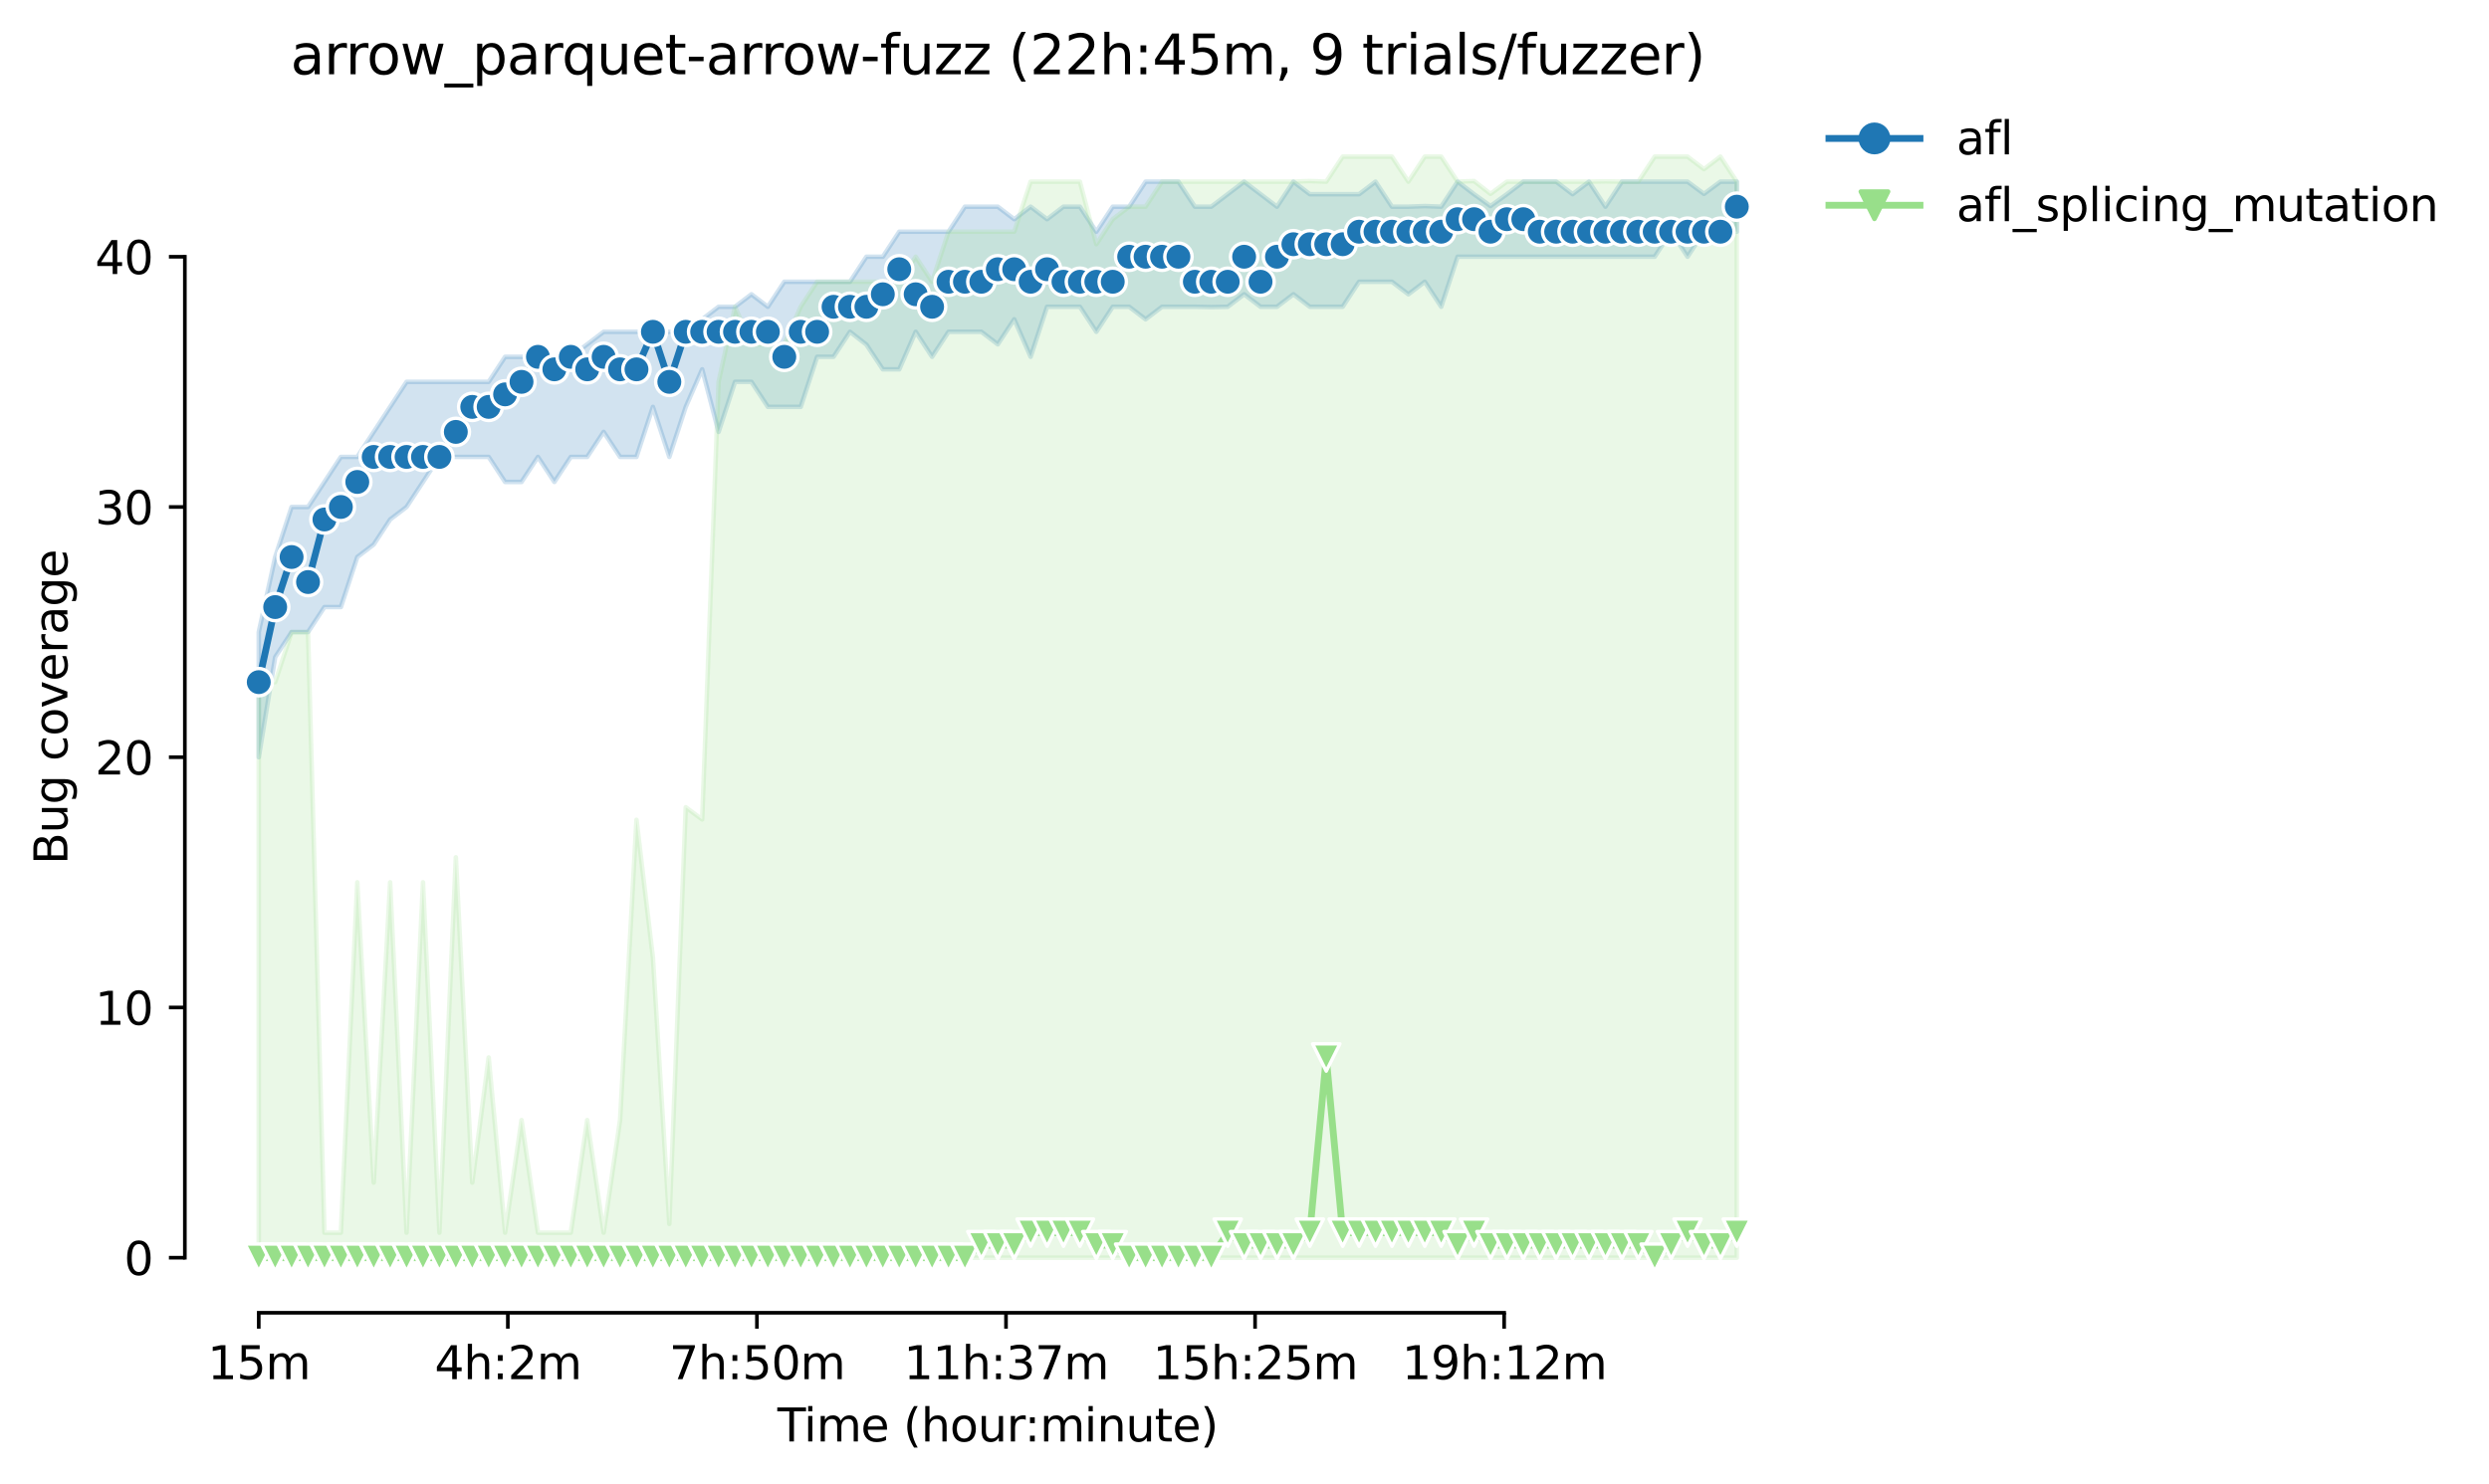 <?xml version="1.0" encoding="utf-8" standalone="no"?>
<!DOCTYPE svg PUBLIC "-//W3C//DTD SVG 1.1//EN"
  "http://www.w3.org/Graphics/SVG/1.1/DTD/svg11.dtd">
<svg height="325.986pt" version="1.1" viewBox="0 0 546.707 325.986" width="546.707pt" xmlns="http://www.w3.org/2000/svg" xmlns:xlink="http://www.w3.org/1999/xlink">
 <defs>
  <style type="text/css">*{stroke-linecap:butt;stroke-linejoin:round;}</style>
 </defs>
 <g id="figure_1">
  <g id="patch_1">
   <path d="M 0 325.986 
L 546.707 325.986 
L 546.707 0 
L 0 0 
z
" style="fill:#ffffff;"/>
  </g>
  <g id="axes_1">
   <g id="patch_2">
    <path d="M 40.603 288.43 
L 397.723 288.43 
L 397.723 22.318 
L 40.603 22.318 
z
" style="fill:#ffffff;"/>
   </g>
   <g id="PolyCollection_1">
    <defs>
     <path d="M 56.836 -187.107 
L 56.836 -159.616 
L 60.443 -181.609 
L 64.05 -187.107 
L 67.658 -187.107 
L 71.265 -192.605 
L 74.872 -192.605 
L 78.479 -203.601 
L 82.087 -206.35 
L 85.694 -211.849 
L 89.301 -214.598 
L 92.909 -220.096 
L 96.516 -225.594 
L 100.123 -225.594 
L 103.73 -225.594 
L 107.338 -225.594 
L 110.945 -220.096 
L 114.552 -220.096 
L 118.159 -225.594 
L 121.767 -220.096 
L 125.374 -225.594 
L 128.981 -225.594 
L 132.589 -231.092 
L 136.196 -225.594 
L 139.803 -225.594 
L 143.41 -236.59 
L 147.018 -225.594 
L 150.625 -236.59 
L 154.232 -244.838 
L 157.839 -231.092 
L 161.447 -242.089 
L 165.054 -242.089 
L 168.661 -236.59 
L 172.269 -236.59 
L 175.876 -236.59 
L 179.483 -247.587 
L 183.09 -247.587 
L 186.698 -253.085 
L 190.305 -250.267 
L 193.912 -244.838 
L 197.519 -244.838 
L 201.127 -253.085 
L 204.734 -247.587 
L 208.341 -253.085 
L 211.949 -253.085 
L 215.556 -253.085 
L 219.163 -250.336 
L 222.77 -255.834 
L 226.378 -247.587 
L 229.985 -258.583 
L 233.592 -258.583 
L 237.199 -258.583 
L 240.807 -253.085 
L 244.414 -258.583 
L 248.021 -258.583 
L 251.629 -255.834 
L 255.236 -258.583 
L 258.843 -258.583 
L 262.45 -258.583 
L 266.058 -258.514 
L 269.665 -258.583 
L 273.272 -261.332 
L 276.879 -258.583 
L 280.487 -258.583 
L 284.094 -261.332 
L 287.701 -258.583 
L 291.309 -258.583 
L 294.916 -258.583 
L 298.523 -264.081 
L 302.13 -264.081 
L 305.738 -264.081 
L 309.345 -261.332 
L 312.952 -264.081 
L 316.559 -258.583 
L 320.167 -269.58 
L 323.774 -269.58 
L 327.381 -269.58 
L 330.989 -269.58 
L 334.596 -269.58 
L 338.203 -269.58 
L 341.81 -269.58 
L 345.418 -269.58 
L 349.025 -269.58 
L 352.632 -269.58 
L 356.239 -269.58 
L 359.847 -269.58 
L 363.454 -269.58 
L 367.061 -275.078 
L 370.669 -269.58 
L 374.276 -275.078 
L 377.883 -275.078 
L 381.49 -275.078 
L 381.49 -286.074 
L 381.49 -286.074 
L 377.883 -286.074 
L 374.276 -283.394 
L 370.669 -286.074 
L 367.061 -286.074 
L 363.454 -286.074 
L 359.847 -286.074 
L 356.239 -286.074 
L 352.632 -280.576 
L 349.025 -286.074 
L 345.418 -283.325 
L 341.81 -286.074 
L 338.203 -286.074 
L 334.596 -286.074 
L 330.989 -283.325 
L 327.381 -280.713 
L 323.774 -283.325 
L 320.167 -286.074 
L 316.559 -280.576 
L 312.952 -280.713 
L 309.345 -280.576 
L 305.738 -280.576 
L 302.13 -286.074 
L 298.523 -283.325 
L 294.916 -283.325 
L 291.309 -283.325 
L 287.701 -283.325 
L 284.094 -286.074 
L 280.487 -280.576 
L 276.879 -283.325 
L 273.272 -286.074 
L 269.665 -283.325 
L 266.058 -280.576 
L 262.45 -280.576 
L 258.843 -286.074 
L 255.236 -286.074 
L 251.629 -286.074 
L 248.021 -280.576 
L 244.414 -280.576 
L 240.807 -275.078 
L 237.199 -280.576 
L 233.592 -280.576 
L 229.985 -277.827 
L 226.378 -280.576 
L 222.77 -277.827 
L 219.163 -280.576 
L 215.556 -280.576 
L 211.949 -280.576 
L 208.341 -275.078 
L 204.734 -275.078 
L 201.127 -275.078 
L 197.519 -275.078 
L 193.912 -269.58 
L 190.305 -269.58 
L 186.698 -264.081 
L 183.09 -264.081 
L 179.483 -264.081 
L 175.876 -264.081 
L 172.269 -264.081 
L 168.661 -258.583 
L 165.054 -261.332 
L 161.447 -258.583 
L 157.839 -258.583 
L 154.232 -255.834 
L 150.625 -253.085 
L 147.018 -253.085 
L 143.41 -253.085 
L 139.803 -253.085 
L 136.196 -253.085 
L 132.589 -253.085 
L 128.981 -250.336 
L 125.374 -247.587 
L 121.767 -247.587 
L 118.159 -247.587 
L 114.552 -247.587 
L 110.945 -247.587 
L 107.338 -242.089 
L 103.73 -242.089 
L 100.123 -242.089 
L 96.516 -242.089 
L 92.909 -242.089 
L 89.301 -242.089 
L 85.694 -236.59 
L 82.087 -231.092 
L 78.479 -225.594 
L 74.872 -225.594 
L 71.265 -220.096 
L 67.658 -214.598 
L 64.05 -214.598 
L 60.443 -203.601 
L 56.836 -187.107 
z
" id="mc70393ac7d" style="stroke:#1f77b4;stroke-opacity:0.2;"/>
    </defs>
    <g clip-path="url(#p82ad7e5f1f)">
     <use style="fill:#1f77b4;fill-opacity:0.2;stroke:#1f77b4;stroke-opacity:0.2;" x="0" xlink:href="#mc70393ac7d" y="325.986"/>
    </g>
   </g>
   <g id="PolyCollection_2">
    <defs>
     <path d="M 56.836 -176.11 
L 56.836 -49.652 
L 60.443 -49.652 
L 64.05 -49.652 
L 67.658 -49.652 
L 71.265 -49.652 
L 74.872 -49.652 
L 78.479 -49.652 
L 82.087 -49.652 
L 85.694 -49.652 
L 89.301 -49.652 
L 92.909 -49.652 
L 96.516 -49.652 
L 100.123 -49.652 
L 103.73 -49.652 
L 107.338 -49.652 
L 110.945 -49.652 
L 114.552 -49.652 
L 118.159 -49.652 
L 121.767 -49.652 
L 125.374 -49.652 
L 128.981 -49.652 
L 132.589 -49.652 
L 136.196 -49.652 
L 139.803 -49.652 
L 143.41 -49.652 
L 147.018 -49.652 
L 150.625 -49.652 
L 154.232 -49.652 
L 157.839 -49.652 
L 161.447 -49.652 
L 165.054 -49.652 
L 168.661 -49.652 
L 172.269 -49.652 
L 175.876 -49.652 
L 179.483 -49.652 
L 183.09 -49.652 
L 186.698 -49.652 
L 190.305 -49.652 
L 193.912 -49.652 
L 197.519 -49.652 
L 201.127 -49.652 
L 204.734 -49.652 
L 208.341 -49.652 
L 211.949 -49.652 
L 215.556 -49.652 
L 219.163 -49.652 
L 222.77 -49.652 
L 226.378 -49.652 
L 229.985 -49.652 
L 233.592 -49.652 
L 237.199 -49.652 
L 240.807 -49.652 
L 244.414 -49.652 
L 248.021 -49.652 
L 251.629 -49.652 
L 255.236 -49.652 
L 258.843 -49.652 
L 262.45 -49.652 
L 266.058 -49.652 
L 269.665 -49.652 
L 273.272 -49.652 
L 276.879 -49.652 
L 280.487 -49.652 
L 284.094 -49.652 
L 287.701 -49.652 
L 291.309 -49.652 
L 294.916 -49.652 
L 298.523 -49.652 
L 302.13 -49.652 
L 305.738 -49.652 
L 309.345 -49.652 
L 312.952 -49.652 
L 316.559 -49.652 
L 320.167 -49.652 
L 323.774 -49.652 
L 327.381 -49.652 
L 330.989 -49.652 
L 334.596 -49.652 
L 338.203 -49.652 
L 341.81 -49.652 
L 345.418 -49.652 
L 349.025 -49.652 
L 352.632 -49.652 
L 356.239 -49.652 
L 359.847 -49.652 
L 363.454 -49.652 
L 367.061 -49.652 
L 370.669 -49.652 
L 374.276 -49.652 
L 377.883 -49.652 
L 381.49 -49.652 
L 381.49 -286.074 
L 381.49 -286.074 
L 377.883 -291.572 
L 374.276 -288.823 
L 370.669 -291.572 
L 367.061 -291.572 
L 363.454 -291.572 
L 359.847 -286.074 
L 356.239 -286.074 
L 352.632 -286.143 
L 349.025 -286.074 
L 345.418 -286.074 
L 341.81 -286.074 
L 338.203 -286.074 
L 334.596 -286.074 
L 330.989 -286.074 
L 327.381 -283.394 
L 323.774 -286.212 
L 320.167 -286.074 
L 316.559 -291.572 
L 312.952 -291.572 
L 309.345 -286.074 
L 305.738 -291.572 
L 302.13 -291.572 
L 298.523 -291.572 
L 294.916 -291.572 
L 291.309 -286.074 
L 287.701 -286.212 
L 284.094 -286.074 
L 280.487 -286.074 
L 276.879 -286.074 
L 273.272 -286.074 
L 269.665 -286.074 
L 266.058 -286.074 
L 262.45 -286.074 
L 258.843 -286.074 
L 255.236 -286.074 
L 251.629 -280.576 
L 248.021 -280.576 
L 244.414 -277.827 
L 240.807 -272.329 
L 237.199 -286.074 
L 233.592 -286.074 
L 229.985 -286.074 
L 226.378 -286.074 
L 222.77 -275.078 
L 219.163 -275.078 
L 215.556 -275.078 
L 211.949 -275.078 
L 208.341 -275.078 
L 204.734 -264.081 
L 201.127 -269.58 
L 197.519 -264.081 
L 193.912 -264.081 
L 190.305 -264.081 
L 186.698 -264.081 
L 183.09 -264.081 
L 179.483 -264.081 
L 175.876 -258.583 
L 172.269 -250.336 
L 168.661 -250.336 
L 165.054 -250.336 
L 161.447 -258.583 
L 157.839 -242.089 
L 154.232 -145.939 
L 150.625 -148.62 
L 147.018 -57.075 
L 143.41 -115.63 
L 139.803 -145.87 
L 136.196 -79.892 
L 132.589 -55.15 
L 128.981 -79.892 
L 125.374 -55.15 
L 121.767 -55.15 
L 118.159 -55.15 
L 114.552 -79.892 
L 110.945 -55.15 
L 107.338 -93.638 
L 103.73 -66.147 
L 100.123 -137.623 
L 96.516 -55.15 
L 92.909 -132.125 
L 89.301 -55.15 
L 85.694 -132.125 
L 82.087 -66.147 
L 78.479 -132.125 
L 74.872 -55.15 
L 71.265 -55.15 
L 67.658 -187.107 
L 64.05 -187.107 
L 60.443 -176.11 
L 56.836 -176.11 
z
" id="ma704648d35" style="stroke:#98df8a;stroke-opacity:0.2;"/>
    </defs>
    <g clip-path="url(#p82ad7e5f1f)">
     <use style="fill:#98df8a;fill-opacity:0.2;stroke:#98df8a;stroke-opacity:0.2;" x="0" xlink:href="#ma704648d35" y="325.986"/>
    </g>
   </g>
   <g id="matplotlib.axis_1">
    <g id="xtick_1">
     <g id="line2d_1">
      <defs>
       <path d="M 0 0 
L 0 3.5 
" id="mb06ca97832" style="stroke:#000000;stroke-width:0.8;"/>
      </defs>
      <g>
       <use style="stroke:#000000;stroke-width:0.8;" x="56.836" xlink:href="#mb06ca97832" y="288.43"/>
      </g>
     </g>
     <g id="text_1">
      <!-- 15m -->
      <g transform="translate(45.603 303.029)scale(0.1 -0.1)">
       <defs>
        <path d="M 794 531 
L 1825 531 
L 1825 4091 
L 703 3866 
L 703 4441 
L 1819 4666 
L 2450 4666 
L 2450 531 
L 3481 531 
L 3481 0 
L 794 0 
L 794 531 
z
" id="DejaVuSans-31" transform="scale(0.016)"/>
        <path d="M 691 4666 
L 3169 4666 
L 3169 4134 
L 1269 4134 
L 1269 2991 
Q 1406 3038 1543 3061 
Q 1681 3084 1819 3084 
Q 2600 3084 3056 2656 
Q 3513 2228 3513 1497 
Q 3513 744 3044 326 
Q 2575 -91 1722 -91 
Q 1428 -91 1123 -41 
Q 819 9 494 109 
L 494 744 
Q 775 591 1075 516 
Q 1375 441 1709 441 
Q 2250 441 2565 725 
Q 2881 1009 2881 1497 
Q 2881 1984 2565 2268 
Q 2250 2553 1709 2553 
Q 1456 2553 1204 2497 
Q 953 2441 691 2322 
L 691 4666 
z
" id="DejaVuSans-35" transform="scale(0.016)"/>
        <path d="M 3328 2828 
Q 3544 3216 3844 3400 
Q 4144 3584 4550 3584 
Q 5097 3584 5394 3201 
Q 5691 2819 5691 2113 
L 5691 0 
L 5113 0 
L 5113 2094 
Q 5113 2597 4934 2840 
Q 4756 3084 4391 3084 
Q 3944 3084 3684 2787 
Q 3425 2491 3425 1978 
L 3425 0 
L 2847 0 
L 2847 2094 
Q 2847 2600 2669 2842 
Q 2491 3084 2119 3084 
Q 1678 3084 1418 2786 
Q 1159 2488 1159 1978 
L 1159 0 
L 581 0 
L 581 3500 
L 1159 3500 
L 1159 2956 
Q 1356 3278 1631 3431 
Q 1906 3584 2284 3584 
Q 2666 3584 2933 3390 
Q 3200 3197 3328 2828 
z
" id="DejaVuSans-6d" transform="scale(0.016)"/>
       </defs>
       <use xlink:href="#DejaVuSans-31"/>
       <use x="63.623" xlink:href="#DejaVuSans-35"/>
       <use x="127.246" xlink:href="#DejaVuSans-6d"/>
      </g>
     </g>
    </g>
    <g id="xtick_2">
     <g id="line2d_2">
      <g>
       <use style="stroke:#000000;stroke-width:0.8;" x="111.546" xlink:href="#mb06ca97832" y="288.43"/>
      </g>
     </g>
     <g id="text_2">
      <!-- 4h:2m -->
      <g transform="translate(95.46 303.029)scale(0.1 -0.1)">
       <defs>
        <path d="M 2419 4116 
L 825 1625 
L 2419 1625 
L 2419 4116 
z
M 2253 4666 
L 3047 4666 
L 3047 1625 
L 3713 1625 
L 3713 1100 
L 3047 1100 
L 3047 0 
L 2419 0 
L 2419 1100 
L 313 1100 
L 313 1709 
L 2253 4666 
z
" id="DejaVuSans-34" transform="scale(0.016)"/>
        <path d="M 3513 2113 
L 3513 0 
L 2938 0 
L 2938 2094 
Q 2938 2591 2744 2837 
Q 2550 3084 2163 3084 
Q 1697 3084 1428 2787 
Q 1159 2491 1159 1978 
L 1159 0 
L 581 0 
L 581 4863 
L 1159 4863 
L 1159 2956 
Q 1366 3272 1645 3428 
Q 1925 3584 2291 3584 
Q 2894 3584 3203 3211 
Q 3513 2838 3513 2113 
z
" id="DejaVuSans-68" transform="scale(0.016)"/>
        <path d="M 750 794 
L 1409 794 
L 1409 0 
L 750 0 
L 750 794 
z
M 750 3309 
L 1409 3309 
L 1409 2516 
L 750 2516 
L 750 3309 
z
" id="DejaVuSans-3a" transform="scale(0.016)"/>
        <path d="M 1228 531 
L 3431 531 
L 3431 0 
L 469 0 
L 469 531 
Q 828 903 1448 1529 
Q 2069 2156 2228 2338 
Q 2531 2678 2651 2914 
Q 2772 3150 2772 3378 
Q 2772 3750 2511 3984 
Q 2250 4219 1831 4219 
Q 1534 4219 1204 4116 
Q 875 4013 500 3803 
L 500 4441 
Q 881 4594 1212 4672 
Q 1544 4750 1819 4750 
Q 2544 4750 2975 4387 
Q 3406 4025 3406 3419 
Q 3406 3131 3298 2873 
Q 3191 2616 2906 2266 
Q 2828 2175 2409 1742 
Q 1991 1309 1228 531 
z
" id="DejaVuSans-32" transform="scale(0.016)"/>
       </defs>
       <use xlink:href="#DejaVuSans-34"/>
       <use x="63.623" xlink:href="#DejaVuSans-68"/>
       <use x="127.002" xlink:href="#DejaVuSans-3a"/>
       <use x="160.693" xlink:href="#DejaVuSans-32"/>
       <use x="224.316" xlink:href="#DejaVuSans-6d"/>
      </g>
     </g>
    </g>
    <g id="xtick_3">
     <g id="line2d_3">
      <g>
       <use style="stroke:#000000;stroke-width:0.8;" x="166.256" xlink:href="#mb06ca97832" y="288.43"/>
      </g>
     </g>
     <g id="text_3">
      <!-- 7h:50m -->
      <g transform="translate(146.989 303.029)scale(0.1 -0.1)">
       <defs>
        <path d="M 525 4666 
L 3525 4666 
L 3525 4397 
L 1831 0 
L 1172 0 
L 2766 4134 
L 525 4134 
L 525 4666 
z
" id="DejaVuSans-37" transform="scale(0.016)"/>
        <path d="M 2034 4250 
Q 1547 4250 1301 3770 
Q 1056 3291 1056 2328 
Q 1056 1369 1301 889 
Q 1547 409 2034 409 
Q 2525 409 2770 889 
Q 3016 1369 3016 2328 
Q 3016 3291 2770 3770 
Q 2525 4250 2034 4250 
z
M 2034 4750 
Q 2819 4750 3233 4129 
Q 3647 3509 3647 2328 
Q 3647 1150 3233 529 
Q 2819 -91 2034 -91 
Q 1250 -91 836 529 
Q 422 1150 422 2328 
Q 422 3509 836 4129 
Q 1250 4750 2034 4750 
z
" id="DejaVuSans-30" transform="scale(0.016)"/>
       </defs>
       <use xlink:href="#DejaVuSans-37"/>
       <use x="63.623" xlink:href="#DejaVuSans-68"/>
       <use x="127.002" xlink:href="#DejaVuSans-3a"/>
       <use x="160.693" xlink:href="#DejaVuSans-35"/>
       <use x="224.316" xlink:href="#DejaVuSans-30"/>
       <use x="287.939" xlink:href="#DejaVuSans-6d"/>
      </g>
     </g>
    </g>
    <g id="xtick_4">
     <g id="line2d_4">
      <g>
       <use style="stroke:#000000;stroke-width:0.8;" x="220.967" xlink:href="#mb06ca97832" y="288.43"/>
      </g>
     </g>
     <g id="text_4">
      <!-- 11h:37m -->
      <g transform="translate(198.518 303.029)scale(0.1 -0.1)">
       <defs>
        <path d="M 2597 2516 
Q 3050 2419 3304 2112 
Q 3559 1806 3559 1356 
Q 3559 666 3084 287 
Q 2609 -91 1734 -91 
Q 1441 -91 1130 -33 
Q 819 25 488 141 
L 488 750 
Q 750 597 1062 519 
Q 1375 441 1716 441 
Q 2309 441 2620 675 
Q 2931 909 2931 1356 
Q 2931 1769 2642 2001 
Q 2353 2234 1838 2234 
L 1294 2234 
L 1294 2753 
L 1863 2753 
Q 2328 2753 2575 2939 
Q 2822 3125 2822 3475 
Q 2822 3834 2567 4026 
Q 2313 4219 1838 4219 
Q 1578 4219 1281 4162 
Q 984 4106 628 3988 
L 628 4550 
Q 988 4650 1302 4700 
Q 1616 4750 1894 4750 
Q 2613 4750 3031 4423 
Q 3450 4097 3450 3541 
Q 3450 3153 3228 2886 
Q 3006 2619 2597 2516 
z
" id="DejaVuSans-33" transform="scale(0.016)"/>
       </defs>
       <use xlink:href="#DejaVuSans-31"/>
       <use x="63.623" xlink:href="#DejaVuSans-31"/>
       <use x="127.246" xlink:href="#DejaVuSans-68"/>
       <use x="190.625" xlink:href="#DejaVuSans-3a"/>
       <use x="224.316" xlink:href="#DejaVuSans-33"/>
       <use x="287.939" xlink:href="#DejaVuSans-37"/>
       <use x="351.562" xlink:href="#DejaVuSans-6d"/>
      </g>
     </g>
    </g>
    <g id="xtick_5">
     <g id="line2d_5">
      <g>
       <use style="stroke:#000000;stroke-width:0.8;" x="275.677" xlink:href="#mb06ca97832" y="288.43"/>
      </g>
     </g>
     <g id="text_5">
      <!-- 15h:25m -->
      <g transform="translate(253.229 303.029)scale(0.1 -0.1)">
       <use xlink:href="#DejaVuSans-31"/>
       <use x="63.623" xlink:href="#DejaVuSans-35"/>
       <use x="127.246" xlink:href="#DejaVuSans-68"/>
       <use x="190.625" xlink:href="#DejaVuSans-3a"/>
       <use x="224.316" xlink:href="#DejaVuSans-32"/>
       <use x="287.939" xlink:href="#DejaVuSans-35"/>
       <use x="351.562" xlink:href="#DejaVuSans-6d"/>
      </g>
     </g>
    </g>
    <g id="xtick_6">
     <g id="line2d_6">
      <g>
       <use style="stroke:#000000;stroke-width:0.8;" x="330.387" xlink:href="#mb06ca97832" y="288.43"/>
      </g>
     </g>
     <g id="text_6">
      <!-- 19h:12m -->
      <g transform="translate(307.939 303.029)scale(0.1 -0.1)">
       <defs>
        <path d="M 703 97 
L 703 672 
Q 941 559 1184 500 
Q 1428 441 1663 441 
Q 2288 441 2617 861 
Q 2947 1281 2994 2138 
Q 2813 1869 2534 1725 
Q 2256 1581 1919 1581 
Q 1219 1581 811 2004 
Q 403 2428 403 3163 
Q 403 3881 828 4315 
Q 1253 4750 1959 4750 
Q 2769 4750 3195 4129 
Q 3622 3509 3622 2328 
Q 3622 1225 3098 567 
Q 2575 -91 1691 -91 
Q 1453 -91 1209 -44 
Q 966 3 703 97 
z
M 1959 2075 
Q 2384 2075 2632 2365 
Q 2881 2656 2881 3163 
Q 2881 3666 2632 3958 
Q 2384 4250 1959 4250 
Q 1534 4250 1286 3958 
Q 1038 3666 1038 3163 
Q 1038 2656 1286 2365 
Q 1534 2075 1959 2075 
z
" id="DejaVuSans-39" transform="scale(0.016)"/>
       </defs>
       <use xlink:href="#DejaVuSans-31"/>
       <use x="63.623" xlink:href="#DejaVuSans-39"/>
       <use x="127.246" xlink:href="#DejaVuSans-68"/>
       <use x="190.625" xlink:href="#DejaVuSans-3a"/>
       <use x="224.316" xlink:href="#DejaVuSans-31"/>
       <use x="287.939" xlink:href="#DejaVuSans-32"/>
       <use x="351.562" xlink:href="#DejaVuSans-6d"/>
      </g>
     </g>
    </g>
    <g id="text_7">
     <!-- Time (hour:minute) -->
     <g transform="translate(170.756 316.707)scale(0.1 -0.1)">
      <defs>
       <path d="M -19 4666 
L 3928 4666 
L 3928 4134 
L 2272 4134 
L 2272 0 
L 1638 0 
L 1638 4134 
L -19 4134 
L -19 4666 
z
" id="DejaVuSans-54" transform="scale(0.016)"/>
       <path d="M 603 3500 
L 1178 3500 
L 1178 0 
L 603 0 
L 603 3500 
z
M 603 4863 
L 1178 4863 
L 1178 4134 
L 603 4134 
L 603 4863 
z
" id="DejaVuSans-69" transform="scale(0.016)"/>
       <path d="M 3597 1894 
L 3597 1613 
L 953 1613 
Q 991 1019 1311 708 
Q 1631 397 2203 397 
Q 2534 397 2845 478 
Q 3156 559 3463 722 
L 3463 178 
Q 3153 47 2828 -22 
Q 2503 -91 2169 -91 
Q 1331 -91 842 396 
Q 353 884 353 1716 
Q 353 2575 817 3079 
Q 1281 3584 2069 3584 
Q 2775 3584 3186 3129 
Q 3597 2675 3597 1894 
z
M 3022 2063 
Q 3016 2534 2758 2815 
Q 2500 3097 2075 3097 
Q 1594 3097 1305 2825 
Q 1016 2553 972 2059 
L 3022 2063 
z
" id="DejaVuSans-65" transform="scale(0.016)"/>
       <path id="DejaVuSans-20" transform="scale(0.016)"/>
       <path d="M 1984 4856 
Q 1566 4138 1362 3434 
Q 1159 2731 1159 2009 
Q 1159 1288 1364 580 
Q 1569 -128 1984 -844 
L 1484 -844 
Q 1016 -109 783 600 
Q 550 1309 550 2009 
Q 550 2706 781 3412 
Q 1013 4119 1484 4856 
L 1984 4856 
z
" id="DejaVuSans-28" transform="scale(0.016)"/>
       <path d="M 1959 3097 
Q 1497 3097 1228 2736 
Q 959 2375 959 1747 
Q 959 1119 1226 758 
Q 1494 397 1959 397 
Q 2419 397 2687 759 
Q 2956 1122 2956 1747 
Q 2956 2369 2687 2733 
Q 2419 3097 1959 3097 
z
M 1959 3584 
Q 2709 3584 3137 3096 
Q 3566 2609 3566 1747 
Q 3566 888 3137 398 
Q 2709 -91 1959 -91 
Q 1206 -91 779 398 
Q 353 888 353 1747 
Q 353 2609 779 3096 
Q 1206 3584 1959 3584 
z
" id="DejaVuSans-6f" transform="scale(0.016)"/>
       <path d="M 544 1381 
L 544 3500 
L 1119 3500 
L 1119 1403 
Q 1119 906 1312 657 
Q 1506 409 1894 409 
Q 2359 409 2629 706 
Q 2900 1003 2900 1516 
L 2900 3500 
L 3475 3500 
L 3475 0 
L 2900 0 
L 2900 538 
Q 2691 219 2414 64 
Q 2138 -91 1772 -91 
Q 1169 -91 856 284 
Q 544 659 544 1381 
z
M 1991 3584 
L 1991 3584 
z
" id="DejaVuSans-75" transform="scale(0.016)"/>
       <path d="M 2631 2963 
Q 2534 3019 2420 3045 
Q 2306 3072 2169 3072 
Q 1681 3072 1420 2755 
Q 1159 2438 1159 1844 
L 1159 0 
L 581 0 
L 581 3500 
L 1159 3500 
L 1159 2956 
Q 1341 3275 1631 3429 
Q 1922 3584 2338 3584 
Q 2397 3584 2469 3576 
Q 2541 3569 2628 3553 
L 2631 2963 
z
" id="DejaVuSans-72" transform="scale(0.016)"/>
       <path d="M 3513 2113 
L 3513 0 
L 2938 0 
L 2938 2094 
Q 2938 2591 2744 2837 
Q 2550 3084 2163 3084 
Q 1697 3084 1428 2787 
Q 1159 2491 1159 1978 
L 1159 0 
L 581 0 
L 581 3500 
L 1159 3500 
L 1159 2956 
Q 1366 3272 1645 3428 
Q 1925 3584 2291 3584 
Q 2894 3584 3203 3211 
Q 3513 2838 3513 2113 
z
" id="DejaVuSans-6e" transform="scale(0.016)"/>
       <path d="M 1172 4494 
L 1172 3500 
L 2356 3500 
L 2356 3053 
L 1172 3053 
L 1172 1153 
Q 1172 725 1289 603 
Q 1406 481 1766 481 
L 2356 481 
L 2356 0 
L 1766 0 
Q 1100 0 847 248 
Q 594 497 594 1153 
L 594 3053 
L 172 3053 
L 172 3500 
L 594 3500 
L 594 4494 
L 1172 4494 
z
" id="DejaVuSans-74" transform="scale(0.016)"/>
       <path d="M 513 4856 
L 1013 4856 
Q 1481 4119 1714 3412 
Q 1947 2706 1947 2009 
Q 1947 1309 1714 600 
Q 1481 -109 1013 -844 
L 513 -844 
Q 928 -128 1133 580 
Q 1338 1288 1338 2009 
Q 1338 2731 1133 3434 
Q 928 4138 513 4856 
z
" id="DejaVuSans-29" transform="scale(0.016)"/>
      </defs>
      <use xlink:href="#DejaVuSans-54"/>
      <use x="57.959" xlink:href="#DejaVuSans-69"/>
      <use x="85.742" xlink:href="#DejaVuSans-6d"/>
      <use x="183.154" xlink:href="#DejaVuSans-65"/>
      <use x="244.678" xlink:href="#DejaVuSans-20"/>
      <use x="276.465" xlink:href="#DejaVuSans-28"/>
      <use x="315.479" xlink:href="#DejaVuSans-68"/>
      <use x="378.857" xlink:href="#DejaVuSans-6f"/>
      <use x="440.039" xlink:href="#DejaVuSans-75"/>
      <use x="503.418" xlink:href="#DejaVuSans-72"/>
      <use x="542.781" xlink:href="#DejaVuSans-3a"/>
      <use x="576.473" xlink:href="#DejaVuSans-6d"/>
      <use x="673.885" xlink:href="#DejaVuSans-69"/>
      <use x="701.668" xlink:href="#DejaVuSans-6e"/>
      <use x="765.047" xlink:href="#DejaVuSans-75"/>
      <use x="828.426" xlink:href="#DejaVuSans-74"/>
      <use x="867.635" xlink:href="#DejaVuSans-65"/>
      <use x="929.158" xlink:href="#DejaVuSans-29"/>
     </g>
    </g>
   </g>
   <g id="matplotlib.axis_2">
    <g id="ytick_1">
     <g id="line2d_7">
      <defs>
       <path d="M 0 0 
L -3.5 0 
" id="m9bd9072ff8" style="stroke:#000000;stroke-width:0.8;"/>
      </defs>
      <g>
       <use style="stroke:#000000;stroke-width:0.8;" x="40.603" xlink:href="#m9bd9072ff8" y="276.334"/>
      </g>
     </g>
     <g id="text_8">
      <!-- 0 -->
      <g transform="translate(27.241 280.133)scale(0.1 -0.1)">
       <use xlink:href="#DejaVuSans-30"/>
      </g>
     </g>
    </g>
    <g id="ytick_2">
     <g id="line2d_8">
      <g>
       <use style="stroke:#000000;stroke-width:0.8;" x="40.603" xlink:href="#m9bd9072ff8" y="221.352"/>
      </g>
     </g>
     <g id="text_9">
      <!-- 10 -->
      <g transform="translate(20.878 225.152)scale(0.1 -0.1)">
       <use xlink:href="#DejaVuSans-31"/>
       <use x="63.623" xlink:href="#DejaVuSans-30"/>
      </g>
     </g>
    </g>
    <g id="ytick_3">
     <g id="line2d_9">
      <g>
       <use style="stroke:#000000;stroke-width:0.8;" x="40.603" xlink:href="#m9bd9072ff8" y="166.37"/>
      </g>
     </g>
     <g id="text_10">
      <!-- 20 -->
      <g transform="translate(20.878 170.17)scale(0.1 -0.1)">
       <use xlink:href="#DejaVuSans-32"/>
       <use x="63.623" xlink:href="#DejaVuSans-30"/>
      </g>
     </g>
    </g>
    <g id="ytick_4">
     <g id="line2d_10">
      <g>
       <use style="stroke:#000000;stroke-width:0.8;" x="40.603" xlink:href="#m9bd9072ff8" y="111.389"/>
      </g>
     </g>
     <g id="text_11">
      <!-- 30 -->
      <g transform="translate(20.878 115.188)scale(0.1 -0.1)">
       <use xlink:href="#DejaVuSans-33"/>
       <use x="63.623" xlink:href="#DejaVuSans-30"/>
      </g>
     </g>
    </g>
    <g id="ytick_5">
     <g id="line2d_11">
      <g>
       <use style="stroke:#000000;stroke-width:0.8;" x="40.603" xlink:href="#m9bd9072ff8" y="56.407"/>
      </g>
     </g>
     <g id="text_12">
      <!-- 40 -->
      <g transform="translate(20.878 60.206)scale(0.1 -0.1)">
       <use xlink:href="#DejaVuSans-34"/>
       <use x="63.623" xlink:href="#DejaVuSans-30"/>
      </g>
     </g>
    </g>
    <g id="text_13">
     <!-- Bug coverage -->
     <g transform="translate(14.798 189.951)rotate(-90)scale(0.1 -0.1)">
      <defs>
       <path d="M 1259 2228 
L 1259 519 
L 2272 519 
Q 2781 519 3026 730 
Q 3272 941 3272 1375 
Q 3272 1813 3026 2020 
Q 2781 2228 2272 2228 
L 1259 2228 
z
M 1259 4147 
L 1259 2741 
L 2194 2741 
Q 2656 2741 2882 2914 
Q 3109 3088 3109 3444 
Q 3109 3797 2882 3972 
Q 2656 4147 2194 4147 
L 1259 4147 
z
M 628 4666 
L 2241 4666 
Q 2963 4666 3353 4366 
Q 3744 4066 3744 3513 
Q 3744 3084 3544 2831 
Q 3344 2578 2956 2516 
Q 3422 2416 3680 2098 
Q 3938 1781 3938 1306 
Q 3938 681 3513 340 
Q 3088 0 2303 0 
L 628 0 
L 628 4666 
z
" id="DejaVuSans-42" transform="scale(0.016)"/>
       <path d="M 2906 1791 
Q 2906 2416 2648 2759 
Q 2391 3103 1925 3103 
Q 1463 3103 1205 2759 
Q 947 2416 947 1791 
Q 947 1169 1205 825 
Q 1463 481 1925 481 
Q 2391 481 2648 825 
Q 2906 1169 2906 1791 
z
M 3481 434 
Q 3481 -459 3084 -895 
Q 2688 -1331 1869 -1331 
Q 1566 -1331 1297 -1286 
Q 1028 -1241 775 -1147 
L 775 -588 
Q 1028 -725 1275 -790 
Q 1522 -856 1778 -856 
Q 2344 -856 2625 -561 
Q 2906 -266 2906 331 
L 2906 616 
Q 2728 306 2450 153 
Q 2172 0 1784 0 
Q 1141 0 747 490 
Q 353 981 353 1791 
Q 353 2603 747 3093 
Q 1141 3584 1784 3584 
Q 2172 3584 2450 3431 
Q 2728 3278 2906 2969 
L 2906 3500 
L 3481 3500 
L 3481 434 
z
" id="DejaVuSans-67" transform="scale(0.016)"/>
       <path d="M 3122 3366 
L 3122 2828 
Q 2878 2963 2633 3030 
Q 2388 3097 2138 3097 
Q 1578 3097 1268 2742 
Q 959 2388 959 1747 
Q 959 1106 1268 751 
Q 1578 397 2138 397 
Q 2388 397 2633 464 
Q 2878 531 3122 666 
L 3122 134 
Q 2881 22 2623 -34 
Q 2366 -91 2075 -91 
Q 1284 -91 818 406 
Q 353 903 353 1747 
Q 353 2603 823 3093 
Q 1294 3584 2113 3584 
Q 2378 3584 2631 3529 
Q 2884 3475 3122 3366 
z
" id="DejaVuSans-63" transform="scale(0.016)"/>
       <path d="M 191 3500 
L 800 3500 
L 1894 563 
L 2988 3500 
L 3597 3500 
L 2284 0 
L 1503 0 
L 191 3500 
z
" id="DejaVuSans-76" transform="scale(0.016)"/>
       <path d="M 2194 1759 
Q 1497 1759 1228 1600 
Q 959 1441 959 1056 
Q 959 750 1161 570 
Q 1363 391 1709 391 
Q 2188 391 2477 730 
Q 2766 1069 2766 1631 
L 2766 1759 
L 2194 1759 
z
M 3341 1997 
L 3341 0 
L 2766 0 
L 2766 531 
Q 2569 213 2275 61 
Q 1981 -91 1556 -91 
Q 1019 -91 701 211 
Q 384 513 384 1019 
Q 384 1609 779 1909 
Q 1175 2209 1959 2209 
L 2766 2209 
L 2766 2266 
Q 2766 2663 2505 2880 
Q 2244 3097 1772 3097 
Q 1472 3097 1187 3025 
Q 903 2953 641 2809 
L 641 3341 
Q 956 3463 1253 3523 
Q 1550 3584 1831 3584 
Q 2591 3584 2966 3190 
Q 3341 2797 3341 1997 
z
" id="DejaVuSans-61" transform="scale(0.016)"/>
      </defs>
      <use xlink:href="#DejaVuSans-42"/>
      <use x="68.604" xlink:href="#DejaVuSans-75"/>
      <use x="131.982" xlink:href="#DejaVuSans-67"/>
      <use x="195.459" xlink:href="#DejaVuSans-20"/>
      <use x="227.246" xlink:href="#DejaVuSans-63"/>
      <use x="282.227" xlink:href="#DejaVuSans-6f"/>
      <use x="343.408" xlink:href="#DejaVuSans-76"/>
      <use x="402.588" xlink:href="#DejaVuSans-65"/>
      <use x="464.111" xlink:href="#DejaVuSans-72"/>
      <use x="505.225" xlink:href="#DejaVuSans-61"/>
      <use x="566.504" xlink:href="#DejaVuSans-67"/>
      <use x="629.98" xlink:href="#DejaVuSans-65"/>
     </g>
    </g>
   </g>
   <g id="line2d_12">
    <path clip-path="url(#p82ad7e5f1f)" d="M 56.836 149.876 
L 60.443 133.381 
L 64.05 122.385 
L 67.658 127.883 
L 71.265 114.138 
L 74.872 111.389 
L 78.479 105.89 
L 82.087 100.392 
L 85.694 100.392 
L 89.301 100.392 
L 92.909 100.392 
L 96.516 100.392 
L 100.123 94.894 
L 103.73 89.396 
L 107.338 89.396 
L 110.945 86.647 
L 114.552 83.898 
L 118.159 78.4 
L 121.767 81.149 
L 125.374 78.4 
L 128.981 81.149 
L 132.589 78.4 
L 136.196 81.149 
L 139.803 81.149 
L 143.41 72.901 
L 147.018 83.898 
L 150.625 72.901 
L 154.232 72.901 
L 157.839 72.901 
L 161.447 72.901 
L 165.054 72.901 
L 168.661 72.901 
L 172.269 78.4 
L 175.876 72.901 
L 179.483 72.901 
L 183.09 67.403 
L 186.698 67.403 
L 190.305 67.403 
L 193.912 64.654 
L 197.519 59.156 
L 201.127 64.654 
L 204.734 67.403 
L 208.341 61.905 
L 211.949 61.905 
L 215.556 61.905 
L 219.163 59.156 
L 222.77 59.156 
L 226.378 61.905 
L 229.985 59.156 
L 233.592 61.905 
L 237.199 61.905 
L 240.807 61.905 
L 244.414 61.905 
L 248.021 56.407 
L 251.629 56.407 
L 255.236 56.407 
L 258.843 56.407 
L 262.45 61.905 
L 266.058 61.905 
L 269.665 61.905 
L 273.272 56.407 
L 276.879 61.905 
L 280.487 56.407 
L 284.094 53.658 
L 287.701 53.658 
L 291.309 53.658 
L 294.916 53.658 
L 298.523 50.909 
L 302.13 50.909 
L 305.738 50.909 
L 309.345 50.909 
L 312.952 50.909 
L 316.559 50.909 
L 320.167 48.16 
L 323.774 48.16 
L 327.381 50.909 
L 330.989 48.16 
L 334.596 48.16 
L 338.203 50.909 
L 341.81 50.909 
L 345.418 50.909 
L 349.025 50.909 
L 352.632 50.909 
L 356.239 50.909 
L 359.847 50.909 
L 363.454 50.909 
L 367.061 50.909 
L 370.669 50.909 
L 374.276 50.909 
L 377.883 50.909 
L 381.49 45.41 
" style="fill:none;stroke:#1f77b4;stroke-linecap:square;stroke-width:1.5;"/>
    <defs>
     <path d="M 0 3 
C 0.796 3 1.559 2.684 2.121 2.121 
C 2.684 1.559 3 0.796 3 0 
C 3 -0.796 2.684 -1.559 2.121 -2.121 
C 1.559 -2.684 0.796 -3 0 -3 
C -0.796 -3 -1.559 -2.684 -2.121 -2.121 
C -2.684 -1.559 -3 -0.796 -3 0 
C -3 0.796 -2.684 1.559 -2.121 2.121 
C -1.559 2.684 -0.796 3 0 3 
z
" id="mcd9ae73d44" style="stroke:#ffffff;stroke-width:0.75;"/>
    </defs>
    <g clip-path="url(#p82ad7e5f1f)">
     <use style="fill:#1f77b4;stroke:#ffffff;stroke-width:0.75;" x="56.836" xlink:href="#mcd9ae73d44" y="149.876"/>
     <use style="fill:#1f77b4;stroke:#ffffff;stroke-width:0.75;" x="60.443" xlink:href="#mcd9ae73d44" y="133.381"/>
     <use style="fill:#1f77b4;stroke:#ffffff;stroke-width:0.75;" x="64.05" xlink:href="#mcd9ae73d44" y="122.385"/>
     <use style="fill:#1f77b4;stroke:#ffffff;stroke-width:0.75;" x="67.658" xlink:href="#mcd9ae73d44" y="127.883"/>
     <use style="fill:#1f77b4;stroke:#ffffff;stroke-width:0.75;" x="71.265" xlink:href="#mcd9ae73d44" y="114.138"/>
     <use style="fill:#1f77b4;stroke:#ffffff;stroke-width:0.75;" x="74.872" xlink:href="#mcd9ae73d44" y="111.389"/>
     <use style="fill:#1f77b4;stroke:#ffffff;stroke-width:0.75;" x="78.479" xlink:href="#mcd9ae73d44" y="105.89"/>
     <use style="fill:#1f77b4;stroke:#ffffff;stroke-width:0.75;" x="82.087" xlink:href="#mcd9ae73d44" y="100.392"/>
     <use style="fill:#1f77b4;stroke:#ffffff;stroke-width:0.75;" x="85.694" xlink:href="#mcd9ae73d44" y="100.392"/>
     <use style="fill:#1f77b4;stroke:#ffffff;stroke-width:0.75;" x="89.301" xlink:href="#mcd9ae73d44" y="100.392"/>
     <use style="fill:#1f77b4;stroke:#ffffff;stroke-width:0.75;" x="92.909" xlink:href="#mcd9ae73d44" y="100.392"/>
     <use style="fill:#1f77b4;stroke:#ffffff;stroke-width:0.75;" x="96.516" xlink:href="#mcd9ae73d44" y="100.392"/>
     <use style="fill:#1f77b4;stroke:#ffffff;stroke-width:0.75;" x="100.123" xlink:href="#mcd9ae73d44" y="94.894"/>
     <use style="fill:#1f77b4;stroke:#ffffff;stroke-width:0.75;" x="103.73" xlink:href="#mcd9ae73d44" y="89.396"/>
     <use style="fill:#1f77b4;stroke:#ffffff;stroke-width:0.75;" x="107.338" xlink:href="#mcd9ae73d44" y="89.396"/>
     <use style="fill:#1f77b4;stroke:#ffffff;stroke-width:0.75;" x="110.945" xlink:href="#mcd9ae73d44" y="86.647"/>
     <use style="fill:#1f77b4;stroke:#ffffff;stroke-width:0.75;" x="114.552" xlink:href="#mcd9ae73d44" y="83.898"/>
     <use style="fill:#1f77b4;stroke:#ffffff;stroke-width:0.75;" x="118.159" xlink:href="#mcd9ae73d44" y="78.4"/>
     <use style="fill:#1f77b4;stroke:#ffffff;stroke-width:0.75;" x="121.767" xlink:href="#mcd9ae73d44" y="81.149"/>
     <use style="fill:#1f77b4;stroke:#ffffff;stroke-width:0.75;" x="125.374" xlink:href="#mcd9ae73d44" y="78.4"/>
     <use style="fill:#1f77b4;stroke:#ffffff;stroke-width:0.75;" x="128.981" xlink:href="#mcd9ae73d44" y="81.149"/>
     <use style="fill:#1f77b4;stroke:#ffffff;stroke-width:0.75;" x="132.589" xlink:href="#mcd9ae73d44" y="78.4"/>
     <use style="fill:#1f77b4;stroke:#ffffff;stroke-width:0.75;" x="136.196" xlink:href="#mcd9ae73d44" y="81.149"/>
     <use style="fill:#1f77b4;stroke:#ffffff;stroke-width:0.75;" x="139.803" xlink:href="#mcd9ae73d44" y="81.149"/>
     <use style="fill:#1f77b4;stroke:#ffffff;stroke-width:0.75;" x="143.41" xlink:href="#mcd9ae73d44" y="72.901"/>
     <use style="fill:#1f77b4;stroke:#ffffff;stroke-width:0.75;" x="147.018" xlink:href="#mcd9ae73d44" y="83.898"/>
     <use style="fill:#1f77b4;stroke:#ffffff;stroke-width:0.75;" x="150.625" xlink:href="#mcd9ae73d44" y="72.901"/>
     <use style="fill:#1f77b4;stroke:#ffffff;stroke-width:0.75;" x="154.232" xlink:href="#mcd9ae73d44" y="72.901"/>
     <use style="fill:#1f77b4;stroke:#ffffff;stroke-width:0.75;" x="157.839" xlink:href="#mcd9ae73d44" y="72.901"/>
     <use style="fill:#1f77b4;stroke:#ffffff;stroke-width:0.75;" x="161.447" xlink:href="#mcd9ae73d44" y="72.901"/>
     <use style="fill:#1f77b4;stroke:#ffffff;stroke-width:0.75;" x="165.054" xlink:href="#mcd9ae73d44" y="72.901"/>
     <use style="fill:#1f77b4;stroke:#ffffff;stroke-width:0.75;" x="168.661" xlink:href="#mcd9ae73d44" y="72.901"/>
     <use style="fill:#1f77b4;stroke:#ffffff;stroke-width:0.75;" x="172.269" xlink:href="#mcd9ae73d44" y="78.4"/>
     <use style="fill:#1f77b4;stroke:#ffffff;stroke-width:0.75;" x="175.876" xlink:href="#mcd9ae73d44" y="72.901"/>
     <use style="fill:#1f77b4;stroke:#ffffff;stroke-width:0.75;" x="179.483" xlink:href="#mcd9ae73d44" y="72.901"/>
     <use style="fill:#1f77b4;stroke:#ffffff;stroke-width:0.75;" x="183.09" xlink:href="#mcd9ae73d44" y="67.403"/>
     <use style="fill:#1f77b4;stroke:#ffffff;stroke-width:0.75;" x="186.698" xlink:href="#mcd9ae73d44" y="67.403"/>
     <use style="fill:#1f77b4;stroke:#ffffff;stroke-width:0.75;" x="190.305" xlink:href="#mcd9ae73d44" y="67.403"/>
     <use style="fill:#1f77b4;stroke:#ffffff;stroke-width:0.75;" x="193.912" xlink:href="#mcd9ae73d44" y="64.654"/>
     <use style="fill:#1f77b4;stroke:#ffffff;stroke-width:0.75;" x="197.519" xlink:href="#mcd9ae73d44" y="59.156"/>
     <use style="fill:#1f77b4;stroke:#ffffff;stroke-width:0.75;" x="201.127" xlink:href="#mcd9ae73d44" y="64.654"/>
     <use style="fill:#1f77b4;stroke:#ffffff;stroke-width:0.75;" x="204.734" xlink:href="#mcd9ae73d44" y="67.403"/>
     <use style="fill:#1f77b4;stroke:#ffffff;stroke-width:0.75;" x="208.341" xlink:href="#mcd9ae73d44" y="61.905"/>
     <use style="fill:#1f77b4;stroke:#ffffff;stroke-width:0.75;" x="211.949" xlink:href="#mcd9ae73d44" y="61.905"/>
     <use style="fill:#1f77b4;stroke:#ffffff;stroke-width:0.75;" x="215.556" xlink:href="#mcd9ae73d44" y="61.905"/>
     <use style="fill:#1f77b4;stroke:#ffffff;stroke-width:0.75;" x="219.163" xlink:href="#mcd9ae73d44" y="59.156"/>
     <use style="fill:#1f77b4;stroke:#ffffff;stroke-width:0.75;" x="222.77" xlink:href="#mcd9ae73d44" y="59.156"/>
     <use style="fill:#1f77b4;stroke:#ffffff;stroke-width:0.75;" x="226.378" xlink:href="#mcd9ae73d44" y="61.905"/>
     <use style="fill:#1f77b4;stroke:#ffffff;stroke-width:0.75;" x="229.985" xlink:href="#mcd9ae73d44" y="59.156"/>
     <use style="fill:#1f77b4;stroke:#ffffff;stroke-width:0.75;" x="233.592" xlink:href="#mcd9ae73d44" y="61.905"/>
     <use style="fill:#1f77b4;stroke:#ffffff;stroke-width:0.75;" x="237.199" xlink:href="#mcd9ae73d44" y="61.905"/>
     <use style="fill:#1f77b4;stroke:#ffffff;stroke-width:0.75;" x="240.807" xlink:href="#mcd9ae73d44" y="61.905"/>
     <use style="fill:#1f77b4;stroke:#ffffff;stroke-width:0.75;" x="244.414" xlink:href="#mcd9ae73d44" y="61.905"/>
     <use style="fill:#1f77b4;stroke:#ffffff;stroke-width:0.75;" x="248.021" xlink:href="#mcd9ae73d44" y="56.407"/>
     <use style="fill:#1f77b4;stroke:#ffffff;stroke-width:0.75;" x="251.629" xlink:href="#mcd9ae73d44" y="56.407"/>
     <use style="fill:#1f77b4;stroke:#ffffff;stroke-width:0.75;" x="255.236" xlink:href="#mcd9ae73d44" y="56.407"/>
     <use style="fill:#1f77b4;stroke:#ffffff;stroke-width:0.75;" x="258.843" xlink:href="#mcd9ae73d44" y="56.407"/>
     <use style="fill:#1f77b4;stroke:#ffffff;stroke-width:0.75;" x="262.45" xlink:href="#mcd9ae73d44" y="61.905"/>
     <use style="fill:#1f77b4;stroke:#ffffff;stroke-width:0.75;" x="266.058" xlink:href="#mcd9ae73d44" y="61.905"/>
     <use style="fill:#1f77b4;stroke:#ffffff;stroke-width:0.75;" x="269.665" xlink:href="#mcd9ae73d44" y="61.905"/>
     <use style="fill:#1f77b4;stroke:#ffffff;stroke-width:0.75;" x="273.272" xlink:href="#mcd9ae73d44" y="56.407"/>
     <use style="fill:#1f77b4;stroke:#ffffff;stroke-width:0.75;" x="276.879" xlink:href="#mcd9ae73d44" y="61.905"/>
     <use style="fill:#1f77b4;stroke:#ffffff;stroke-width:0.75;" x="280.487" xlink:href="#mcd9ae73d44" y="56.407"/>
     <use style="fill:#1f77b4;stroke:#ffffff;stroke-width:0.75;" x="284.094" xlink:href="#mcd9ae73d44" y="53.658"/>
     <use style="fill:#1f77b4;stroke:#ffffff;stroke-width:0.75;" x="287.701" xlink:href="#mcd9ae73d44" y="53.658"/>
     <use style="fill:#1f77b4;stroke:#ffffff;stroke-width:0.75;" x="291.309" xlink:href="#mcd9ae73d44" y="53.658"/>
     <use style="fill:#1f77b4;stroke:#ffffff;stroke-width:0.75;" x="294.916" xlink:href="#mcd9ae73d44" y="53.658"/>
     <use style="fill:#1f77b4;stroke:#ffffff;stroke-width:0.75;" x="298.523" xlink:href="#mcd9ae73d44" y="50.909"/>
     <use style="fill:#1f77b4;stroke:#ffffff;stroke-width:0.75;" x="302.13" xlink:href="#mcd9ae73d44" y="50.909"/>
     <use style="fill:#1f77b4;stroke:#ffffff;stroke-width:0.75;" x="305.738" xlink:href="#mcd9ae73d44" y="50.909"/>
     <use style="fill:#1f77b4;stroke:#ffffff;stroke-width:0.75;" x="309.345" xlink:href="#mcd9ae73d44" y="50.909"/>
     <use style="fill:#1f77b4;stroke:#ffffff;stroke-width:0.75;" x="312.952" xlink:href="#mcd9ae73d44" y="50.909"/>
     <use style="fill:#1f77b4;stroke:#ffffff;stroke-width:0.75;" x="316.559" xlink:href="#mcd9ae73d44" y="50.909"/>
     <use style="fill:#1f77b4;stroke:#ffffff;stroke-width:0.75;" x="320.167" xlink:href="#mcd9ae73d44" y="48.16"/>
     <use style="fill:#1f77b4;stroke:#ffffff;stroke-width:0.75;" x="323.774" xlink:href="#mcd9ae73d44" y="48.16"/>
     <use style="fill:#1f77b4;stroke:#ffffff;stroke-width:0.75;" x="327.381" xlink:href="#mcd9ae73d44" y="50.909"/>
     <use style="fill:#1f77b4;stroke:#ffffff;stroke-width:0.75;" x="330.989" xlink:href="#mcd9ae73d44" y="48.16"/>
     <use style="fill:#1f77b4;stroke:#ffffff;stroke-width:0.75;" x="334.596" xlink:href="#mcd9ae73d44" y="48.16"/>
     <use style="fill:#1f77b4;stroke:#ffffff;stroke-width:0.75;" x="338.203" xlink:href="#mcd9ae73d44" y="50.909"/>
     <use style="fill:#1f77b4;stroke:#ffffff;stroke-width:0.75;" x="341.81" xlink:href="#mcd9ae73d44" y="50.909"/>
     <use style="fill:#1f77b4;stroke:#ffffff;stroke-width:0.75;" x="345.418" xlink:href="#mcd9ae73d44" y="50.909"/>
     <use style="fill:#1f77b4;stroke:#ffffff;stroke-width:0.75;" x="349.025" xlink:href="#mcd9ae73d44" y="50.909"/>
     <use style="fill:#1f77b4;stroke:#ffffff;stroke-width:0.75;" x="352.632" xlink:href="#mcd9ae73d44" y="50.909"/>
     <use style="fill:#1f77b4;stroke:#ffffff;stroke-width:0.75;" x="356.239" xlink:href="#mcd9ae73d44" y="50.909"/>
     <use style="fill:#1f77b4;stroke:#ffffff;stroke-width:0.75;" x="359.847" xlink:href="#mcd9ae73d44" y="50.909"/>
     <use style="fill:#1f77b4;stroke:#ffffff;stroke-width:0.75;" x="363.454" xlink:href="#mcd9ae73d44" y="50.909"/>
     <use style="fill:#1f77b4;stroke:#ffffff;stroke-width:0.75;" x="367.061" xlink:href="#mcd9ae73d44" y="50.909"/>
     <use style="fill:#1f77b4;stroke:#ffffff;stroke-width:0.75;" x="370.669" xlink:href="#mcd9ae73d44" y="50.909"/>
     <use style="fill:#1f77b4;stroke:#ffffff;stroke-width:0.75;" x="374.276" xlink:href="#mcd9ae73d44" y="50.909"/>
     <use style="fill:#1f77b4;stroke:#ffffff;stroke-width:0.75;" x="377.883" xlink:href="#mcd9ae73d44" y="50.909"/>
     <use style="fill:#1f77b4;stroke:#ffffff;stroke-width:0.75;" x="381.49" xlink:href="#mcd9ae73d44" y="45.41"/>
    </g>
   </g>
   <g id="line2d_13">
    <path clip-path="url(#p82ad7e5f1f)" d="M 56.836 276.334 
L 60.443 276.334 
L 64.05 276.334 
L 67.658 276.334 
L 71.265 276.334 
L 74.872 276.334 
L 78.479 276.334 
L 82.087 276.334 
L 85.694 276.334 
L 89.301 276.334 
L 92.909 276.334 
L 96.516 276.334 
L 100.123 276.334 
L 103.73 276.334 
L 107.338 276.334 
L 110.945 276.334 
L 114.552 276.334 
L 118.159 276.334 
L 121.767 276.334 
L 125.374 276.334 
L 128.981 276.334 
L 132.589 276.334 
L 136.196 276.334 
L 139.803 276.334 
L 143.41 276.334 
L 147.018 276.334 
L 150.625 276.334 
L 154.232 276.334 
L 157.839 276.334 
L 161.447 276.334 
L 165.054 276.334 
L 168.661 276.334 
L 172.269 276.334 
L 175.876 276.334 
L 179.483 276.334 
L 183.09 276.334 
L 186.698 276.334 
L 190.305 276.334 
L 193.912 276.334 
L 197.519 276.334 
L 201.127 276.334 
L 204.734 276.334 
L 208.341 276.334 
L 211.949 276.334 
L 215.556 273.585 
L 219.163 273.585 
L 222.77 273.585 
L 226.378 270.836 
L 229.985 270.836 
L 233.592 270.836 
L 237.199 270.836 
L 240.807 273.585 
L 244.414 273.585 
L 248.021 276.334 
L 251.629 276.334 
L 255.236 276.334 
L 258.843 276.334 
L 262.45 276.334 
L 266.058 276.334 
L 269.665 270.836 
L 273.272 273.585 
L 276.879 273.585 
L 280.487 273.585 
L 284.094 273.585 
L 287.701 270.836 
L 291.309 232.349 
L 294.916 270.836 
L 298.523 270.836 
L 302.13 270.836 
L 305.738 270.836 
L 309.345 270.836 
L 312.952 270.836 
L 316.559 270.836 
L 320.167 273.585 
L 323.774 270.836 
L 327.381 273.585 
L 330.989 273.585 
L 334.596 273.585 
L 338.203 273.585 
L 341.81 273.585 
L 345.418 273.585 
L 349.025 273.585 
L 352.632 273.585 
L 356.239 273.585 
L 359.847 273.585 
L 363.454 276.334 
L 367.061 273.585 
L 370.669 270.836 
L 374.276 273.585 
L 377.883 273.585 
L 381.49 270.836 
" style="fill:none;stroke:#98df8a;stroke-linecap:square;stroke-width:1.5;"/>
    <defs>
     <path d="M -0 3 
L 3 -3 
L -3 -3 
z
" id="m0659a3ca48" style="stroke:#ffffff;stroke-linejoin:miter;stroke-width:0.75;"/>
    </defs>
    <g clip-path="url(#p82ad7e5f1f)">
     <use style="fill:#98df8a;stroke:#ffffff;stroke-linejoin:miter;stroke-width:0.75;" x="56.836" xlink:href="#m0659a3ca48" y="276.334"/>
     <use style="fill:#98df8a;stroke:#ffffff;stroke-linejoin:miter;stroke-width:0.75;" x="60.443" xlink:href="#m0659a3ca48" y="276.334"/>
     <use style="fill:#98df8a;stroke:#ffffff;stroke-linejoin:miter;stroke-width:0.75;" x="64.05" xlink:href="#m0659a3ca48" y="276.334"/>
     <use style="fill:#98df8a;stroke:#ffffff;stroke-linejoin:miter;stroke-width:0.75;" x="67.658" xlink:href="#m0659a3ca48" y="276.334"/>
     <use style="fill:#98df8a;stroke:#ffffff;stroke-linejoin:miter;stroke-width:0.75;" x="71.265" xlink:href="#m0659a3ca48" y="276.334"/>
     <use style="fill:#98df8a;stroke:#ffffff;stroke-linejoin:miter;stroke-width:0.75;" x="74.872" xlink:href="#m0659a3ca48" y="276.334"/>
     <use style="fill:#98df8a;stroke:#ffffff;stroke-linejoin:miter;stroke-width:0.75;" x="78.479" xlink:href="#m0659a3ca48" y="276.334"/>
     <use style="fill:#98df8a;stroke:#ffffff;stroke-linejoin:miter;stroke-width:0.75;" x="82.087" xlink:href="#m0659a3ca48" y="276.334"/>
     <use style="fill:#98df8a;stroke:#ffffff;stroke-linejoin:miter;stroke-width:0.75;" x="85.694" xlink:href="#m0659a3ca48" y="276.334"/>
     <use style="fill:#98df8a;stroke:#ffffff;stroke-linejoin:miter;stroke-width:0.75;" x="89.301" xlink:href="#m0659a3ca48" y="276.334"/>
     <use style="fill:#98df8a;stroke:#ffffff;stroke-linejoin:miter;stroke-width:0.75;" x="92.909" xlink:href="#m0659a3ca48" y="276.334"/>
     <use style="fill:#98df8a;stroke:#ffffff;stroke-linejoin:miter;stroke-width:0.75;" x="96.516" xlink:href="#m0659a3ca48" y="276.334"/>
     <use style="fill:#98df8a;stroke:#ffffff;stroke-linejoin:miter;stroke-width:0.75;" x="100.123" xlink:href="#m0659a3ca48" y="276.334"/>
     <use style="fill:#98df8a;stroke:#ffffff;stroke-linejoin:miter;stroke-width:0.75;" x="103.73" xlink:href="#m0659a3ca48" y="276.334"/>
     <use style="fill:#98df8a;stroke:#ffffff;stroke-linejoin:miter;stroke-width:0.75;" x="107.338" xlink:href="#m0659a3ca48" y="276.334"/>
     <use style="fill:#98df8a;stroke:#ffffff;stroke-linejoin:miter;stroke-width:0.75;" x="110.945" xlink:href="#m0659a3ca48" y="276.334"/>
     <use style="fill:#98df8a;stroke:#ffffff;stroke-linejoin:miter;stroke-width:0.75;" x="114.552" xlink:href="#m0659a3ca48" y="276.334"/>
     <use style="fill:#98df8a;stroke:#ffffff;stroke-linejoin:miter;stroke-width:0.75;" x="118.159" xlink:href="#m0659a3ca48" y="276.334"/>
     <use style="fill:#98df8a;stroke:#ffffff;stroke-linejoin:miter;stroke-width:0.75;" x="121.767" xlink:href="#m0659a3ca48" y="276.334"/>
     <use style="fill:#98df8a;stroke:#ffffff;stroke-linejoin:miter;stroke-width:0.75;" x="125.374" xlink:href="#m0659a3ca48" y="276.334"/>
     <use style="fill:#98df8a;stroke:#ffffff;stroke-linejoin:miter;stroke-width:0.75;" x="128.981" xlink:href="#m0659a3ca48" y="276.334"/>
     <use style="fill:#98df8a;stroke:#ffffff;stroke-linejoin:miter;stroke-width:0.75;" x="132.589" xlink:href="#m0659a3ca48" y="276.334"/>
     <use style="fill:#98df8a;stroke:#ffffff;stroke-linejoin:miter;stroke-width:0.75;" x="136.196" xlink:href="#m0659a3ca48" y="276.334"/>
     <use style="fill:#98df8a;stroke:#ffffff;stroke-linejoin:miter;stroke-width:0.75;" x="139.803" xlink:href="#m0659a3ca48" y="276.334"/>
     <use style="fill:#98df8a;stroke:#ffffff;stroke-linejoin:miter;stroke-width:0.75;" x="143.41" xlink:href="#m0659a3ca48" y="276.334"/>
     <use style="fill:#98df8a;stroke:#ffffff;stroke-linejoin:miter;stroke-width:0.75;" x="147.018" xlink:href="#m0659a3ca48" y="276.334"/>
     <use style="fill:#98df8a;stroke:#ffffff;stroke-linejoin:miter;stroke-width:0.75;" x="150.625" xlink:href="#m0659a3ca48" y="276.334"/>
     <use style="fill:#98df8a;stroke:#ffffff;stroke-linejoin:miter;stroke-width:0.75;" x="154.232" xlink:href="#m0659a3ca48" y="276.334"/>
     <use style="fill:#98df8a;stroke:#ffffff;stroke-linejoin:miter;stroke-width:0.75;" x="157.839" xlink:href="#m0659a3ca48" y="276.334"/>
     <use style="fill:#98df8a;stroke:#ffffff;stroke-linejoin:miter;stroke-width:0.75;" x="161.447" xlink:href="#m0659a3ca48" y="276.334"/>
     <use style="fill:#98df8a;stroke:#ffffff;stroke-linejoin:miter;stroke-width:0.75;" x="165.054" xlink:href="#m0659a3ca48" y="276.334"/>
     <use style="fill:#98df8a;stroke:#ffffff;stroke-linejoin:miter;stroke-width:0.75;" x="168.661" xlink:href="#m0659a3ca48" y="276.334"/>
     <use style="fill:#98df8a;stroke:#ffffff;stroke-linejoin:miter;stroke-width:0.75;" x="172.269" xlink:href="#m0659a3ca48" y="276.334"/>
     <use style="fill:#98df8a;stroke:#ffffff;stroke-linejoin:miter;stroke-width:0.75;" x="175.876" xlink:href="#m0659a3ca48" y="276.334"/>
     <use style="fill:#98df8a;stroke:#ffffff;stroke-linejoin:miter;stroke-width:0.75;" x="179.483" xlink:href="#m0659a3ca48" y="276.334"/>
     <use style="fill:#98df8a;stroke:#ffffff;stroke-linejoin:miter;stroke-width:0.75;" x="183.09" xlink:href="#m0659a3ca48" y="276.334"/>
     <use style="fill:#98df8a;stroke:#ffffff;stroke-linejoin:miter;stroke-width:0.75;" x="186.698" xlink:href="#m0659a3ca48" y="276.334"/>
     <use style="fill:#98df8a;stroke:#ffffff;stroke-linejoin:miter;stroke-width:0.75;" x="190.305" xlink:href="#m0659a3ca48" y="276.334"/>
     <use style="fill:#98df8a;stroke:#ffffff;stroke-linejoin:miter;stroke-width:0.75;" x="193.912" xlink:href="#m0659a3ca48" y="276.334"/>
     <use style="fill:#98df8a;stroke:#ffffff;stroke-linejoin:miter;stroke-width:0.75;" x="197.519" xlink:href="#m0659a3ca48" y="276.334"/>
     <use style="fill:#98df8a;stroke:#ffffff;stroke-linejoin:miter;stroke-width:0.75;" x="201.127" xlink:href="#m0659a3ca48" y="276.334"/>
     <use style="fill:#98df8a;stroke:#ffffff;stroke-linejoin:miter;stroke-width:0.75;" x="204.734" xlink:href="#m0659a3ca48" y="276.334"/>
     <use style="fill:#98df8a;stroke:#ffffff;stroke-linejoin:miter;stroke-width:0.75;" x="208.341" xlink:href="#m0659a3ca48" y="276.334"/>
     <use style="fill:#98df8a;stroke:#ffffff;stroke-linejoin:miter;stroke-width:0.75;" x="211.949" xlink:href="#m0659a3ca48" y="276.334"/>
     <use style="fill:#98df8a;stroke:#ffffff;stroke-linejoin:miter;stroke-width:0.75;" x="215.556" xlink:href="#m0659a3ca48" y="273.585"/>
     <use style="fill:#98df8a;stroke:#ffffff;stroke-linejoin:miter;stroke-width:0.75;" x="219.163" xlink:href="#m0659a3ca48" y="273.585"/>
     <use style="fill:#98df8a;stroke:#ffffff;stroke-linejoin:miter;stroke-width:0.75;" x="222.77" xlink:href="#m0659a3ca48" y="273.585"/>
     <use style="fill:#98df8a;stroke:#ffffff;stroke-linejoin:miter;stroke-width:0.75;" x="226.378" xlink:href="#m0659a3ca48" y="270.836"/>
     <use style="fill:#98df8a;stroke:#ffffff;stroke-linejoin:miter;stroke-width:0.75;" x="229.985" xlink:href="#m0659a3ca48" y="270.836"/>
     <use style="fill:#98df8a;stroke:#ffffff;stroke-linejoin:miter;stroke-width:0.75;" x="233.592" xlink:href="#m0659a3ca48" y="270.836"/>
     <use style="fill:#98df8a;stroke:#ffffff;stroke-linejoin:miter;stroke-width:0.75;" x="237.199" xlink:href="#m0659a3ca48" y="270.836"/>
     <use style="fill:#98df8a;stroke:#ffffff;stroke-linejoin:miter;stroke-width:0.75;" x="240.807" xlink:href="#m0659a3ca48" y="273.585"/>
     <use style="fill:#98df8a;stroke:#ffffff;stroke-linejoin:miter;stroke-width:0.75;" x="244.414" xlink:href="#m0659a3ca48" y="273.585"/>
     <use style="fill:#98df8a;stroke:#ffffff;stroke-linejoin:miter;stroke-width:0.75;" x="248.021" xlink:href="#m0659a3ca48" y="276.334"/>
     <use style="fill:#98df8a;stroke:#ffffff;stroke-linejoin:miter;stroke-width:0.75;" x="251.629" xlink:href="#m0659a3ca48" y="276.334"/>
     <use style="fill:#98df8a;stroke:#ffffff;stroke-linejoin:miter;stroke-width:0.75;" x="255.236" xlink:href="#m0659a3ca48" y="276.334"/>
     <use style="fill:#98df8a;stroke:#ffffff;stroke-linejoin:miter;stroke-width:0.75;" x="258.843" xlink:href="#m0659a3ca48" y="276.334"/>
     <use style="fill:#98df8a;stroke:#ffffff;stroke-linejoin:miter;stroke-width:0.75;" x="262.45" xlink:href="#m0659a3ca48" y="276.334"/>
     <use style="fill:#98df8a;stroke:#ffffff;stroke-linejoin:miter;stroke-width:0.75;" x="266.058" xlink:href="#m0659a3ca48" y="276.334"/>
     <use style="fill:#98df8a;stroke:#ffffff;stroke-linejoin:miter;stroke-width:0.75;" x="269.665" xlink:href="#m0659a3ca48" y="270.836"/>
     <use style="fill:#98df8a;stroke:#ffffff;stroke-linejoin:miter;stroke-width:0.75;" x="273.272" xlink:href="#m0659a3ca48" y="273.585"/>
     <use style="fill:#98df8a;stroke:#ffffff;stroke-linejoin:miter;stroke-width:0.75;" x="276.879" xlink:href="#m0659a3ca48" y="273.585"/>
     <use style="fill:#98df8a;stroke:#ffffff;stroke-linejoin:miter;stroke-width:0.75;" x="280.487" xlink:href="#m0659a3ca48" y="273.585"/>
     <use style="fill:#98df8a;stroke:#ffffff;stroke-linejoin:miter;stroke-width:0.75;" x="284.094" xlink:href="#m0659a3ca48" y="273.585"/>
     <use style="fill:#98df8a;stroke:#ffffff;stroke-linejoin:miter;stroke-width:0.75;" x="287.701" xlink:href="#m0659a3ca48" y="270.836"/>
     <use style="fill:#98df8a;stroke:#ffffff;stroke-linejoin:miter;stroke-width:0.75;" x="291.309" xlink:href="#m0659a3ca48" y="232.349"/>
     <use style="fill:#98df8a;stroke:#ffffff;stroke-linejoin:miter;stroke-width:0.75;" x="294.916" xlink:href="#m0659a3ca48" y="270.836"/>
     <use style="fill:#98df8a;stroke:#ffffff;stroke-linejoin:miter;stroke-width:0.75;" x="298.523" xlink:href="#m0659a3ca48" y="270.836"/>
     <use style="fill:#98df8a;stroke:#ffffff;stroke-linejoin:miter;stroke-width:0.75;" x="302.13" xlink:href="#m0659a3ca48" y="270.836"/>
     <use style="fill:#98df8a;stroke:#ffffff;stroke-linejoin:miter;stroke-width:0.75;" x="305.738" xlink:href="#m0659a3ca48" y="270.836"/>
     <use style="fill:#98df8a;stroke:#ffffff;stroke-linejoin:miter;stroke-width:0.75;" x="309.345" xlink:href="#m0659a3ca48" y="270.836"/>
     <use style="fill:#98df8a;stroke:#ffffff;stroke-linejoin:miter;stroke-width:0.75;" x="312.952" xlink:href="#m0659a3ca48" y="270.836"/>
     <use style="fill:#98df8a;stroke:#ffffff;stroke-linejoin:miter;stroke-width:0.75;" x="316.559" xlink:href="#m0659a3ca48" y="270.836"/>
     <use style="fill:#98df8a;stroke:#ffffff;stroke-linejoin:miter;stroke-width:0.75;" x="320.167" xlink:href="#m0659a3ca48" y="273.585"/>
     <use style="fill:#98df8a;stroke:#ffffff;stroke-linejoin:miter;stroke-width:0.75;" x="323.774" xlink:href="#m0659a3ca48" y="270.836"/>
     <use style="fill:#98df8a;stroke:#ffffff;stroke-linejoin:miter;stroke-width:0.75;" x="327.381" xlink:href="#m0659a3ca48" y="273.585"/>
     <use style="fill:#98df8a;stroke:#ffffff;stroke-linejoin:miter;stroke-width:0.75;" x="330.989" xlink:href="#m0659a3ca48" y="273.585"/>
     <use style="fill:#98df8a;stroke:#ffffff;stroke-linejoin:miter;stroke-width:0.75;" x="334.596" xlink:href="#m0659a3ca48" y="273.585"/>
     <use style="fill:#98df8a;stroke:#ffffff;stroke-linejoin:miter;stroke-width:0.75;" x="338.203" xlink:href="#m0659a3ca48" y="273.585"/>
     <use style="fill:#98df8a;stroke:#ffffff;stroke-linejoin:miter;stroke-width:0.75;" x="341.81" xlink:href="#m0659a3ca48" y="273.585"/>
     <use style="fill:#98df8a;stroke:#ffffff;stroke-linejoin:miter;stroke-width:0.75;" x="345.418" xlink:href="#m0659a3ca48" y="273.585"/>
     <use style="fill:#98df8a;stroke:#ffffff;stroke-linejoin:miter;stroke-width:0.75;" x="349.025" xlink:href="#m0659a3ca48" y="273.585"/>
     <use style="fill:#98df8a;stroke:#ffffff;stroke-linejoin:miter;stroke-width:0.75;" x="352.632" xlink:href="#m0659a3ca48" y="273.585"/>
     <use style="fill:#98df8a;stroke:#ffffff;stroke-linejoin:miter;stroke-width:0.75;" x="356.239" xlink:href="#m0659a3ca48" y="273.585"/>
     <use style="fill:#98df8a;stroke:#ffffff;stroke-linejoin:miter;stroke-width:0.75;" x="359.847" xlink:href="#m0659a3ca48" y="273.585"/>
     <use style="fill:#98df8a;stroke:#ffffff;stroke-linejoin:miter;stroke-width:0.75;" x="363.454" xlink:href="#m0659a3ca48" y="276.334"/>
     <use style="fill:#98df8a;stroke:#ffffff;stroke-linejoin:miter;stroke-width:0.75;" x="367.061" xlink:href="#m0659a3ca48" y="273.585"/>
     <use style="fill:#98df8a;stroke:#ffffff;stroke-linejoin:miter;stroke-width:0.75;" x="370.669" xlink:href="#m0659a3ca48" y="270.836"/>
     <use style="fill:#98df8a;stroke:#ffffff;stroke-linejoin:miter;stroke-width:0.75;" x="374.276" xlink:href="#m0659a3ca48" y="273.585"/>
     <use style="fill:#98df8a;stroke:#ffffff;stroke-linejoin:miter;stroke-width:0.75;" x="377.883" xlink:href="#m0659a3ca48" y="273.585"/>
     <use style="fill:#98df8a;stroke:#ffffff;stroke-linejoin:miter;stroke-width:0.75;" x="381.49" xlink:href="#m0659a3ca48" y="270.836"/>
    </g>
   </g>
   <g id="line2d_14"/>
   <g id="line2d_15"/>
   <g id="patch_3">
    <path d="M 40.603 276.334 
L 40.603 56.407 
" style="fill:none;stroke:#000000;stroke-linecap:square;stroke-linejoin:miter;stroke-width:0.8;"/>
   </g>
   <g id="patch_4">
    <path d="M 56.836 288.43 
L 330.387 288.43 
" style="fill:none;stroke:#000000;stroke-linecap:square;stroke-linejoin:miter;stroke-width:0.8;"/>
   </g>
   <g id="text_14">
    <!-- arrow_parquet-arrow-fuzz (22h:45m, 9 trials/fuzzer) -->
    <g transform="translate(63.809 16.318)scale(0.12 -0.12)">
     <defs>
      <path d="M 269 3500 
L 844 3500 
L 1563 769 
L 2278 3500 
L 2956 3500 
L 3675 769 
L 4391 3500 
L 4966 3500 
L 4050 0 
L 3372 0 
L 2619 2869 
L 1863 0 
L 1184 0 
L 269 3500 
z
" id="DejaVuSans-77" transform="scale(0.016)"/>
      <path d="M 3263 -1063 
L 3263 -1509 
L -63 -1509 
L -63 -1063 
L 3263 -1063 
z
" id="DejaVuSans-5f" transform="scale(0.016)"/>
      <path d="M 1159 525 
L 1159 -1331 
L 581 -1331 
L 581 3500 
L 1159 3500 
L 1159 2969 
Q 1341 3281 1617 3432 
Q 1894 3584 2278 3584 
Q 2916 3584 3314 3078 
Q 3713 2572 3713 1747 
Q 3713 922 3314 415 
Q 2916 -91 2278 -91 
Q 1894 -91 1617 61 
Q 1341 213 1159 525 
z
M 3116 1747 
Q 3116 2381 2855 2742 
Q 2594 3103 2138 3103 
Q 1681 3103 1420 2742 
Q 1159 2381 1159 1747 
Q 1159 1113 1420 752 
Q 1681 391 2138 391 
Q 2594 391 2855 752 
Q 3116 1113 3116 1747 
z
" id="DejaVuSans-70" transform="scale(0.016)"/>
      <path d="M 947 1747 
Q 947 1113 1208 752 
Q 1469 391 1925 391 
Q 2381 391 2643 752 
Q 2906 1113 2906 1747 
Q 2906 2381 2643 2742 
Q 2381 3103 1925 3103 
Q 1469 3103 1208 2742 
Q 947 2381 947 1747 
z
M 2906 525 
Q 2725 213 2448 61 
Q 2172 -91 1784 -91 
Q 1150 -91 751 415 
Q 353 922 353 1747 
Q 353 2572 751 3078 
Q 1150 3584 1784 3584 
Q 2172 3584 2448 3432 
Q 2725 3281 2906 2969 
L 2906 3500 
L 3481 3500 
L 3481 -1331 
L 2906 -1331 
L 2906 525 
z
" id="DejaVuSans-71" transform="scale(0.016)"/>
      <path d="M 313 2009 
L 1997 2009 
L 1997 1497 
L 313 1497 
L 313 2009 
z
" id="DejaVuSans-2d" transform="scale(0.016)"/>
      <path d="M 2375 4863 
L 2375 4384 
L 1825 4384 
Q 1516 4384 1395 4259 
Q 1275 4134 1275 3809 
L 1275 3500 
L 2222 3500 
L 2222 3053 
L 1275 3053 
L 1275 0 
L 697 0 
L 697 3053 
L 147 3053 
L 147 3500 
L 697 3500 
L 697 3744 
Q 697 4328 969 4595 
Q 1241 4863 1831 4863 
L 2375 4863 
z
" id="DejaVuSans-66" transform="scale(0.016)"/>
      <path d="M 353 3500 
L 3084 3500 
L 3084 2975 
L 922 459 
L 3084 459 
L 3084 0 
L 275 0 
L 275 525 
L 2438 3041 
L 353 3041 
L 353 3500 
z
" id="DejaVuSans-7a" transform="scale(0.016)"/>
      <path d="M 750 794 
L 1409 794 
L 1409 256 
L 897 -744 
L 494 -744 
L 750 256 
L 750 794 
z
" id="DejaVuSans-2c" transform="scale(0.016)"/>
      <path d="M 603 4863 
L 1178 4863 
L 1178 0 
L 603 0 
L 603 4863 
z
" id="DejaVuSans-6c" transform="scale(0.016)"/>
      <path d="M 2834 3397 
L 2834 2853 
Q 2591 2978 2328 3040 
Q 2066 3103 1784 3103 
Q 1356 3103 1142 2972 
Q 928 2841 928 2578 
Q 928 2378 1081 2264 
Q 1234 2150 1697 2047 
L 1894 2003 
Q 2506 1872 2764 1633 
Q 3022 1394 3022 966 
Q 3022 478 2636 193 
Q 2250 -91 1575 -91 
Q 1294 -91 989 -36 
Q 684 19 347 128 
L 347 722 
Q 666 556 975 473 
Q 1284 391 1588 391 
Q 1994 391 2212 530 
Q 2431 669 2431 922 
Q 2431 1156 2273 1281 
Q 2116 1406 1581 1522 
L 1381 1569 
Q 847 1681 609 1914 
Q 372 2147 372 2553 
Q 372 3047 722 3315 
Q 1072 3584 1716 3584 
Q 2034 3584 2315 3537 
Q 2597 3491 2834 3397 
z
" id="DejaVuSans-73" transform="scale(0.016)"/>
      <path d="M 1625 4666 
L 2156 4666 
L 531 -594 
L 0 -594 
L 1625 4666 
z
" id="DejaVuSans-2f" transform="scale(0.016)"/>
     </defs>
     <use xlink:href="#DejaVuSans-61"/>
     <use x="61.279" xlink:href="#DejaVuSans-72"/>
     <use x="100.643" xlink:href="#DejaVuSans-72"/>
     <use x="139.506" xlink:href="#DejaVuSans-6f"/>
     <use x="200.688" xlink:href="#DejaVuSans-77"/>
     <use x="282.475" xlink:href="#DejaVuSans-5f"/>
     <use x="332.475" xlink:href="#DejaVuSans-70"/>
     <use x="395.951" xlink:href="#DejaVuSans-61"/>
     <use x="457.23" xlink:href="#DejaVuSans-72"/>
     <use x="496.594" xlink:href="#DejaVuSans-71"/>
     <use x="560.07" xlink:href="#DejaVuSans-75"/>
     <use x="623.449" xlink:href="#DejaVuSans-65"/>
     <use x="684.973" xlink:href="#DejaVuSans-74"/>
     <use x="724.182" xlink:href="#DejaVuSans-2d"/>
     <use x="760.266" xlink:href="#DejaVuSans-61"/>
     <use x="821.545" xlink:href="#DejaVuSans-72"/>
     <use x="860.908" xlink:href="#DejaVuSans-72"/>
     <use x="899.771" xlink:href="#DejaVuSans-6f"/>
     <use x="960.953" xlink:href="#DejaVuSans-77"/>
     <use x="1042.74" xlink:href="#DejaVuSans-2d"/>
     <use x="1078.824" xlink:href="#DejaVuSans-66"/>
     <use x="1114.029" xlink:href="#DejaVuSans-75"/>
     <use x="1177.408" xlink:href="#DejaVuSans-7a"/>
     <use x="1229.898" xlink:href="#DejaVuSans-7a"/>
     <use x="1282.389" xlink:href="#DejaVuSans-20"/>
     <use x="1314.176" xlink:href="#DejaVuSans-28"/>
     <use x="1353.189" xlink:href="#DejaVuSans-32"/>
     <use x="1416.812" xlink:href="#DejaVuSans-32"/>
     <use x="1480.436" xlink:href="#DejaVuSans-68"/>
     <use x="1543.814" xlink:href="#DejaVuSans-3a"/>
     <use x="1577.506" xlink:href="#DejaVuSans-34"/>
     <use x="1641.129" xlink:href="#DejaVuSans-35"/>
     <use x="1704.752" xlink:href="#DejaVuSans-6d"/>
     <use x="1802.164" xlink:href="#DejaVuSans-2c"/>
     <use x="1833.951" xlink:href="#DejaVuSans-20"/>
     <use x="1865.738" xlink:href="#DejaVuSans-39"/>
     <use x="1929.361" xlink:href="#DejaVuSans-20"/>
     <use x="1961.148" xlink:href="#DejaVuSans-74"/>
     <use x="2000.357" xlink:href="#DejaVuSans-72"/>
     <use x="2041.471" xlink:href="#DejaVuSans-69"/>
     <use x="2069.254" xlink:href="#DejaVuSans-61"/>
     <use x="2130.533" xlink:href="#DejaVuSans-6c"/>
     <use x="2158.316" xlink:href="#DejaVuSans-73"/>
     <use x="2210.416" xlink:href="#DejaVuSans-2f"/>
     <use x="2244.107" xlink:href="#DejaVuSans-66"/>
     <use x="2279.312" xlink:href="#DejaVuSans-75"/>
     <use x="2342.691" xlink:href="#DejaVuSans-7a"/>
     <use x="2395.182" xlink:href="#DejaVuSans-7a"/>
     <use x="2447.672" xlink:href="#DejaVuSans-65"/>
     <use x="2509.195" xlink:href="#DejaVuSans-72"/>
     <use x="2550.309" xlink:href="#DejaVuSans-29"/>
    </g>
   </g>
   <g id="legend_1">
    <g id="line2d_16">
     <path d="M 401.723 30.417 
L 421.723 30.417 
" style="fill:none;stroke:#1f77b4;stroke-linecap:square;stroke-width:1.5;"/>
    </g>
    <g id="line2d_17">
     <defs>
      <path d="M 0 3 
C 0.796 3 1.559 2.684 2.121 2.121 
C 2.684 1.559 3 0.796 3 0 
C 3 -0.796 2.684 -1.559 2.121 -2.121 
C 1.559 -2.684 0.796 -3 0 -3 
C -0.796 -3 -1.559 -2.684 -2.121 -2.121 
C -2.684 -1.559 -3 -0.796 -3 0 
C -3 0.796 -2.684 1.559 -2.121 2.121 
C -1.559 2.684 -0.796 3 0 3 
z
" id="m06ce60eec2" style="stroke:#1f77b4;"/>
     </defs>
     <g>
      <use style="fill:#1f77b4;stroke:#1f77b4;" x="411.723" xlink:href="#m06ce60eec2" y="30.417"/>
     </g>
    </g>
    <g id="text_15">
     <!-- afl -->
     <g transform="translate(429.723 33.917)scale(0.1 -0.1)">
      <use xlink:href="#DejaVuSans-61"/>
      <use x="61.279" xlink:href="#DejaVuSans-66"/>
      <use x="96.484" xlink:href="#DejaVuSans-6c"/>
     </g>
    </g>
    <g id="line2d_18">
     <path d="M 401.723 45.095 
L 421.723 45.095 
" style="fill:none;stroke:#98df8a;stroke-linecap:square;stroke-width:1.5;"/>
    </g>
    <g id="line2d_19">
     <defs>
      <path d="M -0 3 
L 3 -3 
L -3 -3 
z
" id="m128fd9c37a" style="stroke:#98df8a;stroke-linejoin:miter;"/>
     </defs>
     <g>
      <use style="fill:#98df8a;stroke:#98df8a;stroke-linejoin:miter;" x="411.723" xlink:href="#m128fd9c37a" y="45.095"/>
     </g>
    </g>
    <g id="text_16">
     <!-- afl_splicing_mutation -->
     <g transform="translate(429.723 48.595)scale(0.1 -0.1)">
      <use xlink:href="#DejaVuSans-61"/>
      <use x="61.279" xlink:href="#DejaVuSans-66"/>
      <use x="96.484" xlink:href="#DejaVuSans-6c"/>
      <use x="124.268" xlink:href="#DejaVuSans-5f"/>
      <use x="174.268" xlink:href="#DejaVuSans-73"/>
      <use x="226.367" xlink:href="#DejaVuSans-70"/>
      <use x="289.844" xlink:href="#DejaVuSans-6c"/>
      <use x="317.627" xlink:href="#DejaVuSans-69"/>
      <use x="345.41" xlink:href="#DejaVuSans-63"/>
      <use x="400.391" xlink:href="#DejaVuSans-69"/>
      <use x="428.174" xlink:href="#DejaVuSans-6e"/>
      <use x="491.553" xlink:href="#DejaVuSans-67"/>
      <use x="555.029" xlink:href="#DejaVuSans-5f"/>
      <use x="605.029" xlink:href="#DejaVuSans-6d"/>
      <use x="702.441" xlink:href="#DejaVuSans-75"/>
      <use x="765.82" xlink:href="#DejaVuSans-74"/>
      <use x="805.029" xlink:href="#DejaVuSans-61"/>
      <use x="866.309" xlink:href="#DejaVuSans-74"/>
      <use x="905.518" xlink:href="#DejaVuSans-69"/>
      <use x="933.301" xlink:href="#DejaVuSans-6f"/>
      <use x="994.482" xlink:href="#DejaVuSans-6e"/>
     </g>
    </g>
   </g>
  </g>
 </g>
 <defs>
  <clipPath id="p82ad7e5f1f">
   <rect height="266.112" width="357.12" x="40.603" y="22.318"/>
  </clipPath>
 </defs>
</svg>
